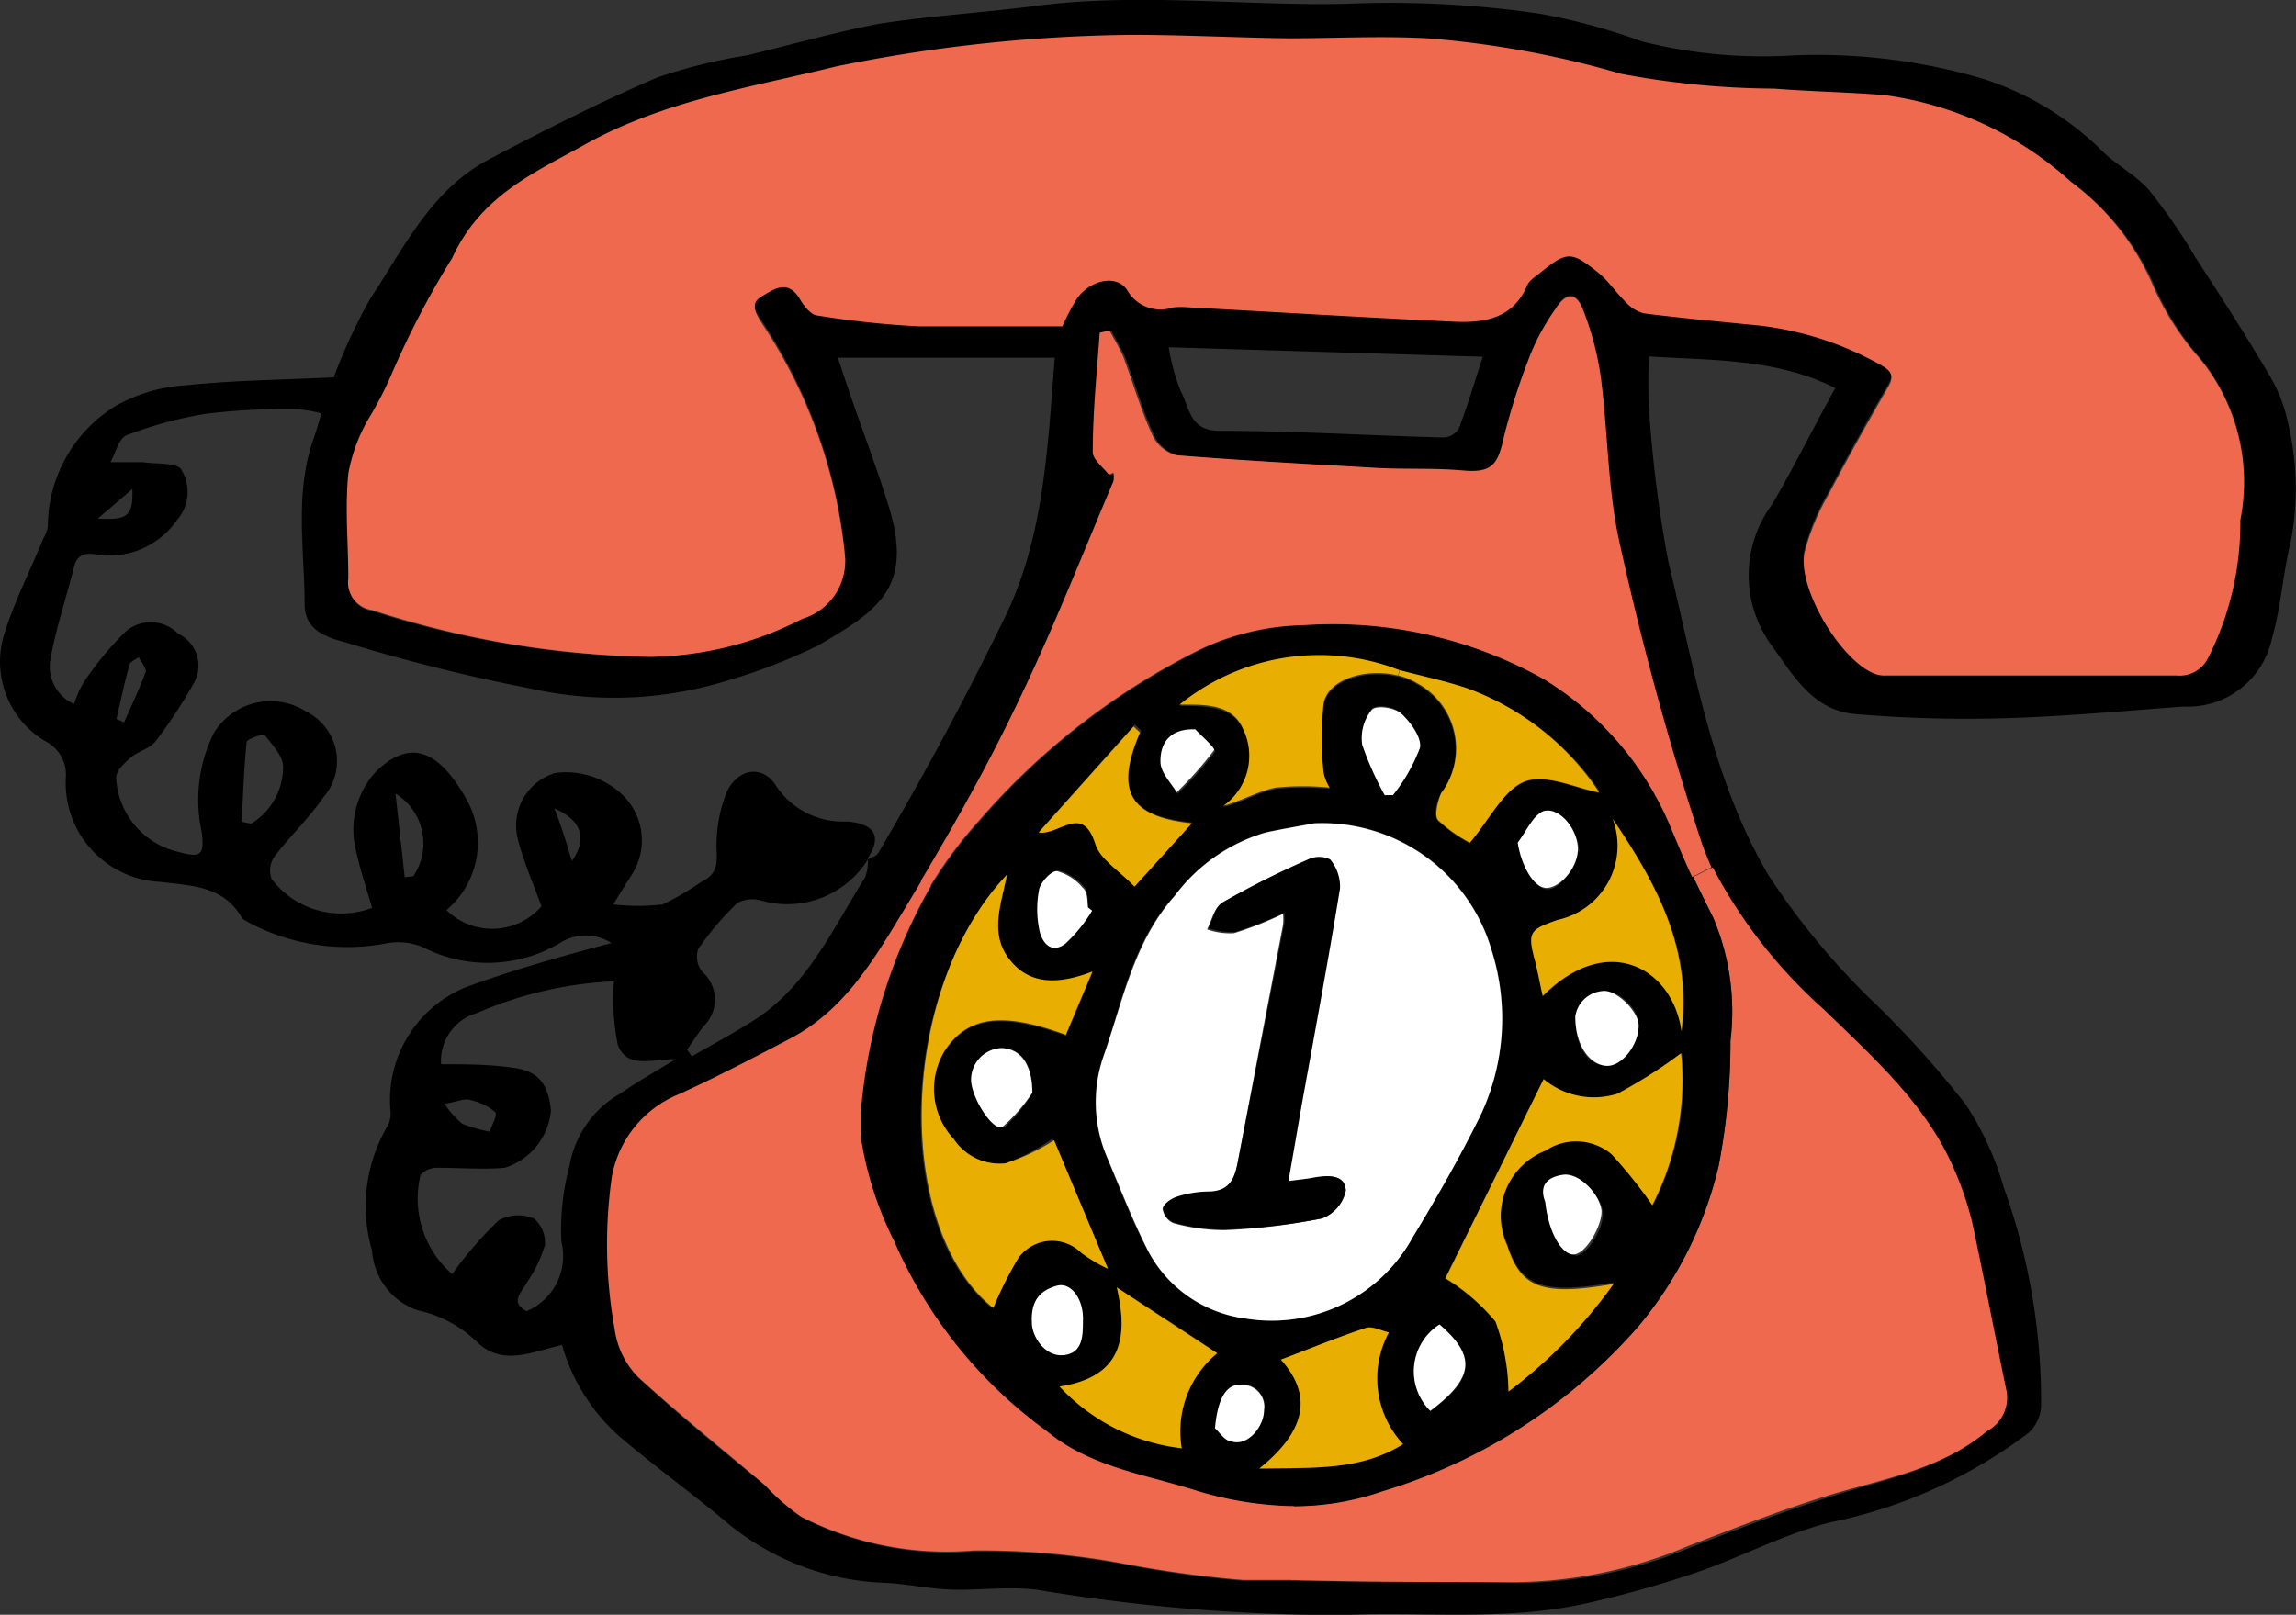 <svg xmlns="http://www.w3.org/2000/svg" viewBox="0 0 72.51 51.01"><rect x="0" y="0" width="72.51" height="51.01" fill="#333333" stroke="none"/><defs><style>.cls-1{fill:#ee694e;}.cls-2{fill:#e8ae01;}.cls-3{fill:#fff;}</style></defs><title>first-contact-icon</title><g id="Layer_2" data-name="Layer 2"><g id="Layer_1-2" data-name="Layer 1"><path d="M72.51,13.62a8.92,8.92,0,0,1,.09,3.71c-.25,1-.31,2.09-.6,3.09a2.71,2.71,0,0,1-2.79,2.15c-1.91.14-3.82.32-5.74.37a41.39,41.39,0,0,1-4.59-.13c-1.39-.1-2-1.24-2.73-2.24a3.76,3.76,0,0,1,.06-4.38c.69-1.17,1.29-2.4,2-3.68-1.86-.94-3.87-.87-5.88-1a15.38,15.38,0,0,0,0,1.67A39.73,39.73,0,0,0,52.94,18c.82,3.36,1.36,6.82,3.15,9.88A23,23,0,0,0,59.52,32a32.14,32.14,0,0,1,2.81,3.14,9.4,9.4,0,0,1,1.19,2.59,19.93,19.93,0,0,1,1.19,6.93,1.23,1.23,0,0,1-.39.85,15.49,15.49,0,0,1-6.26,2.83c-1.45.36-2.8,1.09-4.22,1.58a34,34,0,0,1-3.58,1c-2.51.54-5.06.24-7.6.35A57.83,57.83,0,0,1,33,50.47c-.82-.1-1.67,0-2.5,0s-1.56-.19-2.34-.22a8.23,8.23,0,0,1-5.07-2c-1.06-.88-2.19-1.7-3.25-2.6A6.08,6.08,0,0,1,18,42.74c-.9.19-1.87.7-2.69-.1a3.84,3.84,0,0,0-1.88-1A2.14,2.14,0,0,1,12,39.76a5,5,0,0,1,.46-3.89.83.83,0,0,0,.12-.54,3.85,3.85,0,0,1,2.37-3.89c1.52-.56,3.1-1,4.61-1.4A1.51,1.51,0,0,0,18,30a4.48,4.48,0,0,1-4.4.17,2,2,0,0,0-1.09-.13,6.62,6.62,0,0,1-4.39-.64c-.08-.05-.19-.09-.23-.16-.59-1-1.53-1-2.56-1.13a3.13,3.13,0,0,1-3-3.31,1.18,1.18,0,0,0-.64-1.13A2.92,2.92,0,0,1,.39,20.26c.31-1,.82-2,1.23-3a1,1,0,0,0,.14-.39,4.49,4.49,0,0,1,2.13-3.79,5.13,5.13,0,0,1,2.24-.66c1.52-.16,3.06-.17,4.66-.25a17.69,17.69,0,0,1,1.15-2.48C13,8.09,13.87,6.24,15.7,5.28S19.19,3.48,21,2.7A16.86,16.86,0,0,1,23.83,2c1.39-.33,2.77-.73,4.19-1C29.64.75,31.29.65,32.93.44c3.28-.43,6.56,0,9.83-.07a32.46,32.46,0,0,1,6.16.32,19.82,19.82,0,0,1,3.19.87A15.67,15.67,0,0,0,56.88,2a18.51,18.51,0,0,1,6,.74A9.47,9.47,0,0,1,66.62,5c.46.47,1.1.78,1.52,1.28a18.31,18.31,0,0,1,1.45,2.11c.78,1.2,1.55,2.39,2.28,3.63A4.92,4.92,0,0,1,72.51,13.62ZM71,16.68a6.16,6.16,0,0,0-1.23-5.08,8.82,8.82,0,0,1-1.52-2.42A8,8,0,0,0,65.66,6a10.93,10.93,0,0,0-5.93-2.68c-1.15-.09-2.3-.11-3.45-.2a26.74,26.74,0,0,1-4.84-.47,30,30,0,0,0-6.12-1.12c-1.46-.07-2.92,0-4.38,0-1.65,0-3.3-.15-4.95-.11a48.85,48.85,0,0,0-9.34,1C24,3,21.29,3.42,18.86,4.79c-1.68.94-3.39,1.69-4.31,3.65a28,28,0,0,0-1.94,3.73,11.34,11.34,0,0,1-.72,1.38,5.3,5.3,0,0,0-.62,1.7c-.09,1.1,0,2.21,0,3.31a.88.88,0,0,0,.75,1A30,30,0,0,0,20.79,21a10.78,10.78,0,0,0,4.8-1.28,1.9,1.9,0,0,0,1.35-1.92,16,16,0,0,0-2.6-7.37c-.2-.31-.53-.62-.06-.88s.83-.59,1.22.05c.13.23.37.51.59.54a28.7,28.7,0,0,0,3.2.34c1.48.06,3,0,4.51,0a8.13,8.13,0,0,1,.43-.83c.41-.63,1.28-.84,1.62-.31a1.21,1.21,0,0,0,1.45.54,2.9,2.9,0,0,1,.51,0c2.77.15,5.54.32,8.31.45,1,0,1.9-.07,2.36-1.14.07-.17.26-.28.41-.4.88-.67,1-.69,1.84,0,.33.27.57.64.87.93a1.16,1.16,0,0,0,.57.35c1.1.14,2.2.24,3.29.35a10.19,10.19,0,0,1,4.22,1.3c.3.17.4.34.2.68-.65,1.12-1.28,2.25-1.88,3.39a7.25,7.25,0,0,0-.77,1.85c-.23,1.12,1.13,3.39,2.2,3.82a.88.88,0,0,0,.36.06c3.06,0,6.13,0,9.2,0A1,1,0,0,0,70,21,9.41,9.41,0,0,0,71,16.68ZM63,45.46a1.19,1.19,0,0,0,.57-1.31c-.36-1.73-.69-3.48-1.07-5.21a10.15,10.15,0,0,0-.6-1.76c-.87-2.08-2.54-3.54-4.1-5a15.86,15.86,0,0,1-3.5-4.48q-.17-.36-.3-.75a95.16,95.16,0,0,1-2.62-9.42C51,15.77,51,14,50.81,12.2A9.48,9.48,0,0,0,50.23,10c-.21-.55-.52-.55-.85,0a7,7,0,0,0-.71,1.39,20.65,20.65,0,0,0-.88,2.73c-.19.89-.36,1.08-1.31,1s-1.81,0-2.72-.08c-2.1-.12-4.2-.23-6.3-.4A1.17,1.17,0,0,1,36.7,14c-.36-.79-.6-1.62-.9-2.43-.12-.3-.3-.58-.45-.87l-.31.07c-.09,1.25-.2,2.51-.22,3.76,0,.24.33.49.51.73l.14-.07a.65.65,0,0,1,0,.28c-1,2.38-2,4.79-3.08,7.11-.92,1.88-2,3.71-3,5.51l-.54.9c-.95,1.57-1.89,3.2-3.62,4.1-1.16.61-2.33,1.22-3.52,1.76a3.48,3.48,0,0,0-2.11,2.62,15.08,15.08,0,0,0,.09,4.79,2.67,2.67,0,0,0,.74,1.52c1.26,1.19,2.62,2.28,4,3.41a7,7,0,0,0,1.15,1,10.07,10.07,0,0,0,5.43,1.07,24.41,24.41,0,0,1,4.84.43,35.71,35.71,0,0,0,3.68.5l1.61,0c2.37.05,4.73,0,7.09.07a14.38,14.38,0,0,0,5.45-1.14c1.4-.54,2.81-1.09,4.24-1.54C59.63,47,61.51,46.73,63,45.46ZM46.33,13.77c.28-.75.51-1.52.75-2.25l-9.92-.3a6.37,6.37,0,0,0,.38,1.39c.28.51.27,1.25,1.22,1.25,2.36,0,4.73.15,7.09.21A.6.6,0,0,0,46.33,13.77ZM33.56,11.55H26.71c.17.5.28.86.41,1.22.4,1.17.85,2.33,1.21,3.52.77,2.55-.38,3.26-2.24,4.35a18.16,18.16,0,0,1-3,1.15A12.09,12.09,0,0,1,17,22a56.82,56.82,0,0,1-5.85-1.46c-.59-.16-1.26-.37-1.28-1.17,0-1.76-.33-3.55.29-5.28.08-.23.15-.48.24-.78a4.31,4.31,0,0,0-.84-.14,21.7,21.7,0,0,0-2.8.15A12.54,12.54,0,0,0,4.25,14c-.24.09-.35.55-.51.85h.88s.1,0,.14,0c.43.07,1.08,0,1.22.24a1.35,1.35,0,0,1-.15,1.6,2.59,2.59,0,0,1-2.57,1.07c-.38-.06-.59.05-.68.43-.25,1-.57,1.92-.74,2.91a1.29,1.29,0,0,0,.75,1.39,3.31,3.31,0,0,1,.3-.68,10.08,10.08,0,0,1,1.35-1.63,1.22,1.22,0,0,1,1.64.09,1.12,1.12,0,0,1,.47,1.6,16.26,16.26,0,0,1-1.18,1.79c-.18.24-.56.32-.8.53s-.46.43-.45.64a2.53,2.53,0,0,0,2,2.34c.68.19.79.08.7-.64A4.76,4.76,0,0,1,7,23.41a2.1,2.1,0,0,1,2.94-.67,1.74,1.74,0,0,1,.52,2.7c-.46.67-1.06,1.23-1.55,1.88a.77.77,0,0,0-.08.7,2.76,2.76,0,0,0,3.17.91c-.17-.59-.37-1.18-.5-1.78a2.71,2.71,0,0,1,.59-2.49c1.07-1.08,2-.77,2.91.87A2.79,2.79,0,0,1,14.35,29a2.06,2.06,0,0,0,3-.12c-.26-.72-.56-1.39-.74-2.1a1.73,1.73,0,0,1,1.17-2.11,2.58,2.58,0,0,1,2.2.76,2,2,0,0,1,.26,2.39c-.17.28-.35.55-.62,1a6.57,6.57,0,0,0,1.56,0,9.15,9.15,0,0,0,1.23-.72c.44-.21.5-.49.47-1a4.65,4.65,0,0,1,.28-1.73c.32-.83,1.15-1,1.59-.31A2.53,2.53,0,0,0,27,26.2c.95.08,1.07.53.66,1.15l0,0v.05a3,3,0,0,1-3.4,1.29,1,1,0,0,0-.73.09,9.44,9.44,0,0,0-1.23,1.45.77.77,0,0,0,.12.71,1.17,1.17,0,0,1,.05,1.73c-.18.24-.35.49-.52.74l.15.21c.64-.37,1.3-.72,1.93-1.12,1.71-1.08,2.51-2.9,3.54-4.53a1.45,1.45,0,0,0,.09-.57s0,0,0,0l0,0c.12-.06.27-.11.33-.21,1.43-2.43,2.76-4.91,4-7.45S33.34,14.31,33.56,11.55Zm-12,22.16c-.73,0-1.52.31-1.8-.46a7.25,7.25,0,0,1-.12-2,12.18,12.18,0,0,0-4.32,1,1.57,1.57,0,0,0-1.14,1.62c.81,0,1.61,0,2.4.13s1,.66,1.07,1.33a2.09,2.09,0,0,1-1.46,1.81c-.69.06-1.4,0-2.11,0a.7.7,0,0,0-.55.23,3.16,3.16,0,0,0,1,3.13A11.9,11.9,0,0,1,16,38.8a1.29,1.29,0,0,1,1.11-.06,1,1,0,0,1,.35.84,4.28,4.28,0,0,1-.58,1.2c-.17.31-.53.61,0,.89a1.89,1.89,0,0,0,1.1-2.19,7.75,7.75,0,0,1,.26-2.42,3.25,3.25,0,0,1,1.61-2.27C20.35,34.44,20.93,34.11,21.59,33.71Zm-3.27-6.23c.52-.72.34-1.32-.53-1.69C18,26.4,18.14,26.89,18.32,27.48ZM15.72,36c.06-.21.25-.53.17-.62A1.82,1.82,0,0,0,15.1,35c-.19-.06-.43.06-.81.12a2.85,2.85,0,0,0,.56.63A4.77,4.77,0,0,0,15.72,36ZM13.3,27.93a1.84,1.84,0,0,0-.56-2.61c.11,1,.2,1.8.29,2.64ZM9.19,24.47c0-.33-.33-.68-.58-1,0-.06-.56.12-.57.22-.09.84-.11,1.68-.16,2.52l.3.06A2.1,2.1,0,0,0,9.19,24.47Zm-4.33-3c0-.11-.14-.3-.23-.46-.1.08-.27.14-.29.24-.16.56-.28,1.14-.41,1.71l.24.11C4.41,22.52,4.66,22,4.86,21.45ZM3.34,16.63c.94.06,1.12-.08,1.09-.93Z" transform="translate(-0.25 -0.25)"/><path class="cls-1" d="M69.74,11.6A6.16,6.16,0,0,1,71,16.68,9.41,9.41,0,0,1,70,21a1,1,0,0,1-1,.59c-3.07,0-6.14,0-9.2,0a.88.88,0,0,1-.36-.06c-1.07-.43-2.43-2.7-2.2-3.82A7.25,7.25,0,0,1,58,15.87c.6-1.14,1.23-2.27,1.88-3.39.2-.34.1-.51-.2-.68a10.19,10.19,0,0,0-4.22-1.3c-1.09-.11-2.19-.21-3.29-.35a1.16,1.16,0,0,1-.57-.35c-.3-.29-.54-.66-.87-.93-.86-.7-1-.68-1.84,0-.15.12-.34.23-.41.4-.46,1.07-1.39,1.19-2.36,1.14-2.77-.13-5.54-.3-8.31-.45a2.9,2.9,0,0,0-.51,0,1.21,1.21,0,0,1-1.45-.54c-.34-.53-1.21-.32-1.62.31a8.13,8.13,0,0,0-.43.83c-1.56,0-3,0-4.51,0a28.7,28.7,0,0,1-3.2-.34c-.22,0-.46-.31-.59-.54-.39-.64-.86-.26-1.22-.05s-.14.57.06.88a16,16,0,0,1,2.6,7.37,1.9,1.9,0,0,1-1.35,1.92A10.78,10.78,0,0,1,20.79,21,30,30,0,0,1,12,19.52a.88.88,0,0,1-.75-1c0-1.1-.11-2.21,0-3.31a5.3,5.3,0,0,1,.62-1.7,11.34,11.34,0,0,0,.72-1.38,28,28,0,0,1,1.94-3.73c.92-2,2.63-2.71,4.31-3.65C21.29,3.42,24,3,26.65,2.35a48.85,48.85,0,0,1,9.34-1c1.65,0,3.3.09,4.95.11,1.46,0,2.92-.08,4.38,0a30,30,0,0,1,6.12,1.12,26.74,26.74,0,0,0,4.84.47c1.15.09,2.3.11,3.45.2A10.93,10.93,0,0,1,65.66,6a8,8,0,0,1,2.56,3.22A8.82,8.82,0,0,0,69.74,11.6Z" transform="translate(-0.25 -0.25)"/><path class="cls-1" d="M63.61,44.15A1.19,1.19,0,0,1,63,45.46c-1.53,1.27-3.41,1.52-5.2,2.09-1.43.45-2.84,1-4.24,1.54a14.38,14.38,0,0,1-5.45,1.14c-2.36,0-4.72,0-7.09-.07l0-2.33a8.4,8.4,0,0,0,2.8-.47A17.34,17.34,0,0,0,52,42.14a12.29,12.29,0,0,0,2.53-5.08,20.71,20.71,0,0,0,.37-3.94,7.6,7.6,0,0,0-.53-3.85c-.22-.44-.44-.88-.64-1.32l.61-.3a15.86,15.86,0,0,0,3.5,4.48c1.56,1.51,3.23,3,4.1,5a10.15,10.15,0,0,1,.6,1.76C62.92,40.67,63.25,42.42,63.61,44.15Z" transform="translate(-0.25 -0.25)"/><path d="M50.74,25.28a.28.28,0,0,0,0-.08A8.5,8.5,0,0,0,46.57,22c-.69-.23-1.41-.38-2.12-.57l-.29-.08a7,7,0,0,0-6.65,1.2c.81,0,1.66,0,2,.75a1.94,1.94,0,0,1-.62,2.45c.6-.17,1.11-.47,1.66-.58a8.68,8.68,0,0,1,1.7,0,1.5,1.5,0,0,1-.19-.47,10,10,0,0,1,0-2.19c.14-.77,1.34-1.13,2.35-.88a2,2,0,0,1,.59.24,2.34,2.34,0,0,1,.75,3.46c-.14.23-.23.7-.09.85a4.56,4.56,0,0,0,1,.71c.63-.75,1.06-1.68,1.75-1.94s1.58.21,2.32.35Zm3.63,4a7.6,7.6,0,0,1,.53,3.85,20.71,20.71,0,0,1-.37,3.94A12.29,12.29,0,0,1,52,42.14a17.34,17.34,0,0,1-8.09,5.22,8.4,8.4,0,0,1-2.8.47,11.23,11.23,0,0,1-3.23-.51c-1.57-.48-3.24-.73-4.57-1.83a14.6,14.6,0,0,1-4.82-6,11.1,11.1,0,0,1-1.06-3.32c0-.24,0-.48,0-.72a17.33,17.33,0,0,1,2.22-7.19,13.54,13.54,0,0,1,1.54-2.07,22.4,22.4,0,0,1,7-5.42A7.94,7.94,0,0,1,41.41,20,13.63,13.63,0,0,1,49,21.7a10,10,0,0,1,4.08,4.78c.2.5.41,1,.64,1.47S54.15,28.83,54.37,29.27Zm-1,3.54c.34-2.62-.82-4.68-2.17-6.69a2.4,2.4,0,0,1-1.74,3.19c-.88.32-1,.37-.71,1.31.09.35.15.71.24,1.09C51.05,29.64,53.08,30.87,53.35,32.81Zm-.92,5.51a8.66,8.66,0,0,0,.91-4.8,15.39,15.39,0,0,1-2,1.28A2.48,2.48,0,0,1,49,34.34l-3.12,6.3A6.35,6.35,0,0,1,47.48,42a6.69,6.69,0,0,1,.41,2.16,15.57,15.57,0,0,0,3.32-3.4c-2.25.39-2.93.13-3.36-1.21a2.22,2.22,0,0,1,1.21-3,1.74,1.74,0,0,1,2.08.11A15.16,15.16,0,0,1,52.43,38.32ZM51,33.92c.5,0,1-.67,1-1.27s-.72-1.17-1.16-1.09a.94.94,0,0,0-.84.8C50,33.36,50.41,33.91,51,33.92Zm-1,6c.37,0,.91-.87.87-1.37s-.72-1.21-1.21-1.15-.77.35-.57.86C49.15,39.19,49.55,39.9,50,39.88Zm.12-12.75c0-.61-.54-1.4-1.08-1.26-.34.08-.55.65-.82,1,.12.75.5,1.42.9,1.43S50.05,27.63,50.08,27.13ZM47,35.5a7.18,7.18,0,0,0,.36-5.25,5.57,5.57,0,0,0-5.61-4c-.51.1-1,.18-1.53.29a5.51,5.51,0,0,0-2.87,2C36,30,35.7,31.89,35.09,33.62a4.43,4.43,0,0,0,.11,3.18c.41,1,.79,2,1.26,2.89a4.06,4.06,0,0,0,3.1,2.21,5.08,5.08,0,0,0,5.3-2.57C45.62,38.08,46.34,36.81,47,35.5Zm-1.57,9.32c1.39-1,1.45-1.73.29-2.73A1.76,1.76,0,0,0,45.42,44.82Zm-.33-20.94c.07-.31-.29-.82-.59-1.09s-.82-.28-.94-.14a1.42,1.42,0,0,0-.29,1.09A10.18,10.18,0,0,0,44,25.33l.26,0A5.45,5.45,0,0,0,45.09,23.88Zm-.53,22a3.05,3.05,0,0,1-.45-3.53c-.26-.06-.53-.21-.73-.14-.91.3-1.8.67-2.68,1,1.08,1.2.7,2.33-.68,3.44C41.74,46.61,43.22,46.71,44.56,45.87Zm-4.39-1.11a.69.69,0,0,0-.64-.79c-.5,0-.82.41-.87,1.41.12.09.31.37.55.42C39.65,45.9,40.16,45.3,40.17,44.76ZM38.62,24c.05-.07-.46-.51-.59-.66-.77,0-1.16.37-1.1,1.07,0,.32.33.61.51.92A11.45,11.45,0,0,0,38.62,24ZM37.57,46a3.19,3.19,0,0,1,1.12-3c-1-.7-2.08-1.37-3.17-2.08.36,1.56.19,2.83-1.81,3.13A6.25,6.25,0,0,0,37.57,46ZM36.08,28.23l1.81-2c-2-.21-2.43-1-1.6-2.9l-.2-.19-3,3.35c.65.1,1.38-.93,1.79.36C35,27.37,35.59,27.72,36.08,28.23ZM34.74,29l-.13-.1c0-.22,0-.49-.12-.63a1.6,1.6,0,0,0-.81-.52c-.17,0-.5.33-.56.56a3.25,3.25,0,0,0,0,1.28c.07.39.36.79.81.46A4.69,4.69,0,0,0,34.74,29ZM34.4,39.83a5,5,0,0,0,.84.5l-1.75-4.11A6.55,6.55,0,0,1,32,37a1.74,1.74,0,0,1-1.63-.74,2.32,2.32,0,0,1-.28-2.8c.72-1.08,1.78-1.23,3.82-.49.26-.6.51-1.2.84-2-1.14.44-2,.4-2.64-.41s-.24-1.72-.06-2.65C28.61,31.5,28.41,39,31.57,41.57A11.94,11.94,0,0,1,32.35,40,1.31,1.31,0,0,1,34.4,39.83ZM34.45,42c0-.69-.36-1.24-.8-1.14s-.86.41-.82,1.19c0,.39.54,1.07,1,1S34.43,42.43,34.45,42Zm-1.59-7.23c0-1-.43-1.42-1-1.41A1,1,0,0,0,31,34.43c0,.63.7,1.6,1,1.41A5.31,5.31,0,0,0,32.86,34.77Z" transform="translate(-0.25 -0.25)"/><path class="cls-1" d="M54,26.9q.14.39.3.75l-.61.3c-.23-.48-.44-1-.64-1.47A10,10,0,0,0,49,21.7,13.63,13.63,0,0,0,41.41,20a7.94,7.94,0,0,0-3.25.76,22.4,22.4,0,0,0-7,5.42,13.54,13.54,0,0,0-1.54,2.07l-.29-.17c1.07-1.8,2.1-3.63,3-5.51,1.13-2.32,2.07-4.73,3.08-7.11a.65.65,0,0,0,0-.28l-.14.07c-.18-.24-.52-.49-.51-.73,0-1.25.13-2.51.22-3.76l.31-.07c.15.29.33.57.45.87.3.81.54,1.64.9,2.43a1.17,1.17,0,0,0,.76.64c2.1.17,4.2.28,6.3.4.91.05,1.82,0,2.72.08s1.12-.13,1.31-1a20.65,20.65,0,0,1,.88-2.73A7,7,0,0,1,49.38,10c.33-.51.64-.51.85,0a9.48,9.48,0,0,1,.58,2.21c.23,1.76.21,3.57.61,5.28A95.16,95.16,0,0,0,54,26.9Z" transform="translate(-0.25 -0.25)"/><path class="cls-2" d="M51.18,26.12c1.35,2,2.51,4.07,2.17,6.69-.27-1.94-2.3-3.17-4.38-1.1-.09-.38-.15-.74-.24-1.09-.25-.94-.17-1,.71-1.31A2.4,2.4,0,0,0,51.18,26.12Z" transform="translate(-0.25 -0.25)"/><path class="cls-2" d="M53.34,33.52a8.66,8.66,0,0,1-.91,4.8,15.16,15.16,0,0,0-1.29-1.61,1.74,1.74,0,0,0-2.08-.11,2.22,2.22,0,0,0-1.21,3c.43,1.34,1.11,1.6,3.36,1.21a15.57,15.57,0,0,1-3.32,3.4A6.69,6.69,0,0,0,47.48,42a6.35,6.35,0,0,0-1.58-1.37L49,34.34a2.48,2.48,0,0,0,2.33.46A15.39,15.39,0,0,0,53.34,33.52Z" transform="translate(-0.25 -0.25)"/><path class="cls-3" d="M52,32.65c0,.6-.52,1.28-1,1.27s-1-.56-1-1.56a.94.94,0,0,1,.84-.8C51.27,31.48,52,32.19,52,32.65Z" transform="translate(-0.25 -0.25)"/><path class="cls-3" d="M50.83,38.51c0,.5-.5,1.34-.87,1.37s-.81-.69-.91-1.66c-.2-.51.05-.79.57-.86S50.79,38,50.83,38.51Z" transform="translate(-0.25 -0.25)"/><path class="cls-2" d="M50.74,25.28l0,0c-.74-.14-1.66-.59-2.32-.35s-1.12,1.19-1.75,1.94a4.56,4.56,0,0,1-1-.71c-.14-.15,0-.62.09-.85A2.34,2.34,0,0,0,45,21.83a2,2,0,0,0-.59-.24l.05-.17c.71.19,1.43.34,2.12.57A8.5,8.5,0,0,1,50.7,25.2.28.28,0,0,1,50.74,25.28Z" transform="translate(-0.25 -0.25)"/><path class="cls-3" d="M49,25.87c.54-.14,1.12.65,1.08,1.26s-.61,1.18-1,1.17-.78-.68-.9-1.43C48.45,26.52,48.66,26,49,25.87Z" transform="translate(-0.25 -0.25)"/><path class="cls-3" d="M47.35,30.25A7.18,7.18,0,0,1,47,35.5c-.65,1.31-1.37,2.58-2.13,3.83a5.08,5.08,0,0,1-5.3,2.57,4.06,4.06,0,0,1-3.1-2.21c-.47-.94-.85-1.92-1.26-2.89a4.43,4.43,0,0,1-.11-3.18c.61-1.73.95-3.61,2.25-5.07a5.51,5.51,0,0,1,2.87-2c.51-.11,1-.19,1.53-.29A5.57,5.57,0,0,1,47.35,30.25ZM42,38.74a1.21,1.21,0,0,0,.75-.87c0-.51-.53-.5-1-.39-.24.05-.49.07-.85.12.17-1,.31-1.79.46-2.63.4-2.2.81-4.41,1.17-6.62a1.36,1.36,0,0,0-.31-.91.8.8,0,0,0-.7,0,28.15,28.15,0,0,0-2.69,1.35c-.24.14-.31.54-.46.82a2.19,2.19,0,0,0,.85.12,11.28,11.28,0,0,0,1.55-.61,1.87,1.87,0,0,1,0,.34L39.33,37c-.1.52-.28.93-.94.91a3.37,3.37,0,0,0-1,.17c-.17.06-.42.23-.42.37a.57.57,0,0,0,.34.44,6,6,0,0,0,1.62.22A19.5,19.5,0,0,0,42,38.74Z" transform="translate(-0.25 -0.25)"/><path class="cls-3" d="M45.71,42.09c1.16,1,1.1,1.68-.29,2.73A1.76,1.76,0,0,1,45.71,42.09Z" transform="translate(-0.25 -0.25)"/><path class="cls-3" d="M44.5,22.79c.3.27.66.78.59,1.09a5.45,5.45,0,0,1-.85,1.49l-.26,0a10.18,10.18,0,0,1-.71-1.59,1.42,1.42,0,0,1,.29-1.09C43.68,22.51,44.29,22.6,44.5,22.79Z" transform="translate(-0.25 -0.25)"/><path class="cls-2" d="M44.45,21.42l-.05.17c-1-.25-2.21.11-2.35.88a10,10,0,0,0,0,2.19,1.5,1.5,0,0,0,.19.47,8.68,8.68,0,0,0-1.7,0c-.55.11-1.06.41-1.66.58a1.94,1.94,0,0,0,.62-2.45c-.34-.77-1.19-.76-2-.75a7,7,0,0,1,6.65-1.2Z" transform="translate(-0.25 -0.25)"/><path class="cls-2" d="M44.11,42.34a3.05,3.05,0,0,0,.45,3.53c-1.34.84-2.82.74-4.54.77,1.38-1.11,1.76-2.24.68-3.44.88-.33,1.77-.7,2.68-1C43.58,42.13,43.85,42.28,44.11,42.34Z" transform="translate(-0.25 -0.25)"/><path d="M42.75,37.87a1.21,1.21,0,0,1-.75.87,19.5,19.5,0,0,1-3.06.35,6,6,0,0,1-1.62-.22.57.57,0,0,1-.34-.44c0-.14.25-.31.42-.37a3.37,3.37,0,0,1,1-.17c.66,0,.84-.39.94-.91l1.47-7.56a1.87,1.87,0,0,0,0-.34,11.28,11.28,0,0,1-1.55.61,2.19,2.19,0,0,1-.85-.12c.15-.28.22-.68.46-.82a28.15,28.15,0,0,1,2.69-1.35.8.8,0,0,1,.7,0,1.36,1.36,0,0,1,.31.91c-.36,2.21-.77,4.42-1.17,6.62-.15.84-.29,1.68-.46,2.63.36-.05.61-.07.85-.12C42.22,37.37,42.73,37.36,42.75,37.87Z" transform="translate(-0.25 -0.25)"/><path class="cls-1" d="M41.11,47.83l0,2.33-1.61,0a35.71,35.71,0,0,1-3.68-.5,24.41,24.41,0,0,0-4.84-.43,10.07,10.07,0,0,1-5.43-1.07,7,7,0,0,1-1.15-1c-1.33-1.13-2.69-2.22-4-3.41a2.67,2.67,0,0,1-.74-1.52,15.08,15.08,0,0,1-.09-4.79,3.48,3.48,0,0,1,2.11-2.62c1.19-.54,2.36-1.15,3.52-1.76,1.73-.9,2.67-2.53,3.62-4.1l.54-.9.29.17a17.33,17.33,0,0,0-2.22,7.19c0,.24,0,.48,0,.72a11.1,11.1,0,0,0,1.06,3.32,14.6,14.6,0,0,0,4.82,6c1.33,1.1,3,1.35,4.57,1.83A11.23,11.23,0,0,0,41.11,47.83Z" transform="translate(-0.25 -0.25)"/><path class="cls-3" d="M39.53,44a.69.69,0,0,1,.64.79c0,.54-.52,1.14-1,1-.24,0-.43-.33-.55-.42C38.71,44.38,39,43.92,39.53,44Z" transform="translate(-0.25 -0.25)"/><path class="cls-3" d="M38,23.29c.13.15.64.59.59.66a11.45,11.45,0,0,1-1.18,1.33c-.18-.31-.48-.6-.51-.92C36.87,23.66,37.26,23.26,38,23.29Z" transform="translate(-0.25 -0.25)"/><path class="cls-2" d="M38.69,43a3.19,3.19,0,0,0-1.12,3,6.25,6.25,0,0,1-3.86-1.95c2-.3,2.17-1.57,1.81-3.13C36.61,41.64,37.64,42.31,38.69,43Z" transform="translate(-0.25 -0.25)"/><path class="cls-2" d="M37.89,26.26l-1.81,2c-.49-.51-1.09-.86-1.24-1.35-.41-1.29-1.14-.26-1.79-.36l3-3.35.2.19C35.46,25.24,35.9,26.05,37.89,26.26Z" transform="translate(-0.25 -0.25)"/><path class="cls-3" d="M34.61,28.92l.13.1a4.69,4.69,0,0,1-.86,1.05c-.45.33-.74-.07-.81-.46a3.25,3.25,0,0,1,0-1.28c.06-.23.39-.58.56-.56a1.6,1.6,0,0,1,.81.52C34.61,28.43,34.58,28.7,34.61,28.92Z" transform="translate(-0.25 -0.25)"/><path class="cls-2" d="M35.24,40.33a5,5,0,0,1-.84-.5,1.31,1.31,0,0,0-2,.18,11.94,11.94,0,0,0-.78,1.56c-3.16-2.53-3-10.07.43-13.69-.18.93-.55,1.84.06,2.65s1.5.85,2.64.41c-.33.78-.58,1.38-.84,2-2-.74-3.1-.59-3.82.49a2.32,2.32,0,0,0,.28,2.8A1.74,1.74,0,0,0,32,37a6.55,6.55,0,0,0,1.54-.73Z" transform="translate(-0.25 -0.25)"/><path class="cls-3" d="M33.65,40.86c.44-.1.84.45.8,1.14,0,.43,0,1-.61,1.06s-1-.62-1-1C32.79,41.27,33.15,41,33.65,40.86Z" transform="translate(-0.25 -0.25)"/><path class="cls-3" d="M31.85,33.36c.58,0,1,.45,1,1.41a5.31,5.31,0,0,1-.93,1.07c-.26.19-.93-.78-1-1.41A1,1,0,0,1,31.85,33.36Z" transform="translate(-0.25 -0.25)"/><path d="M27.69,27.35l0,0s0,0,0,0v-.05Z" transform="translate(-0.25 -0.25)"/></g></g></svg>